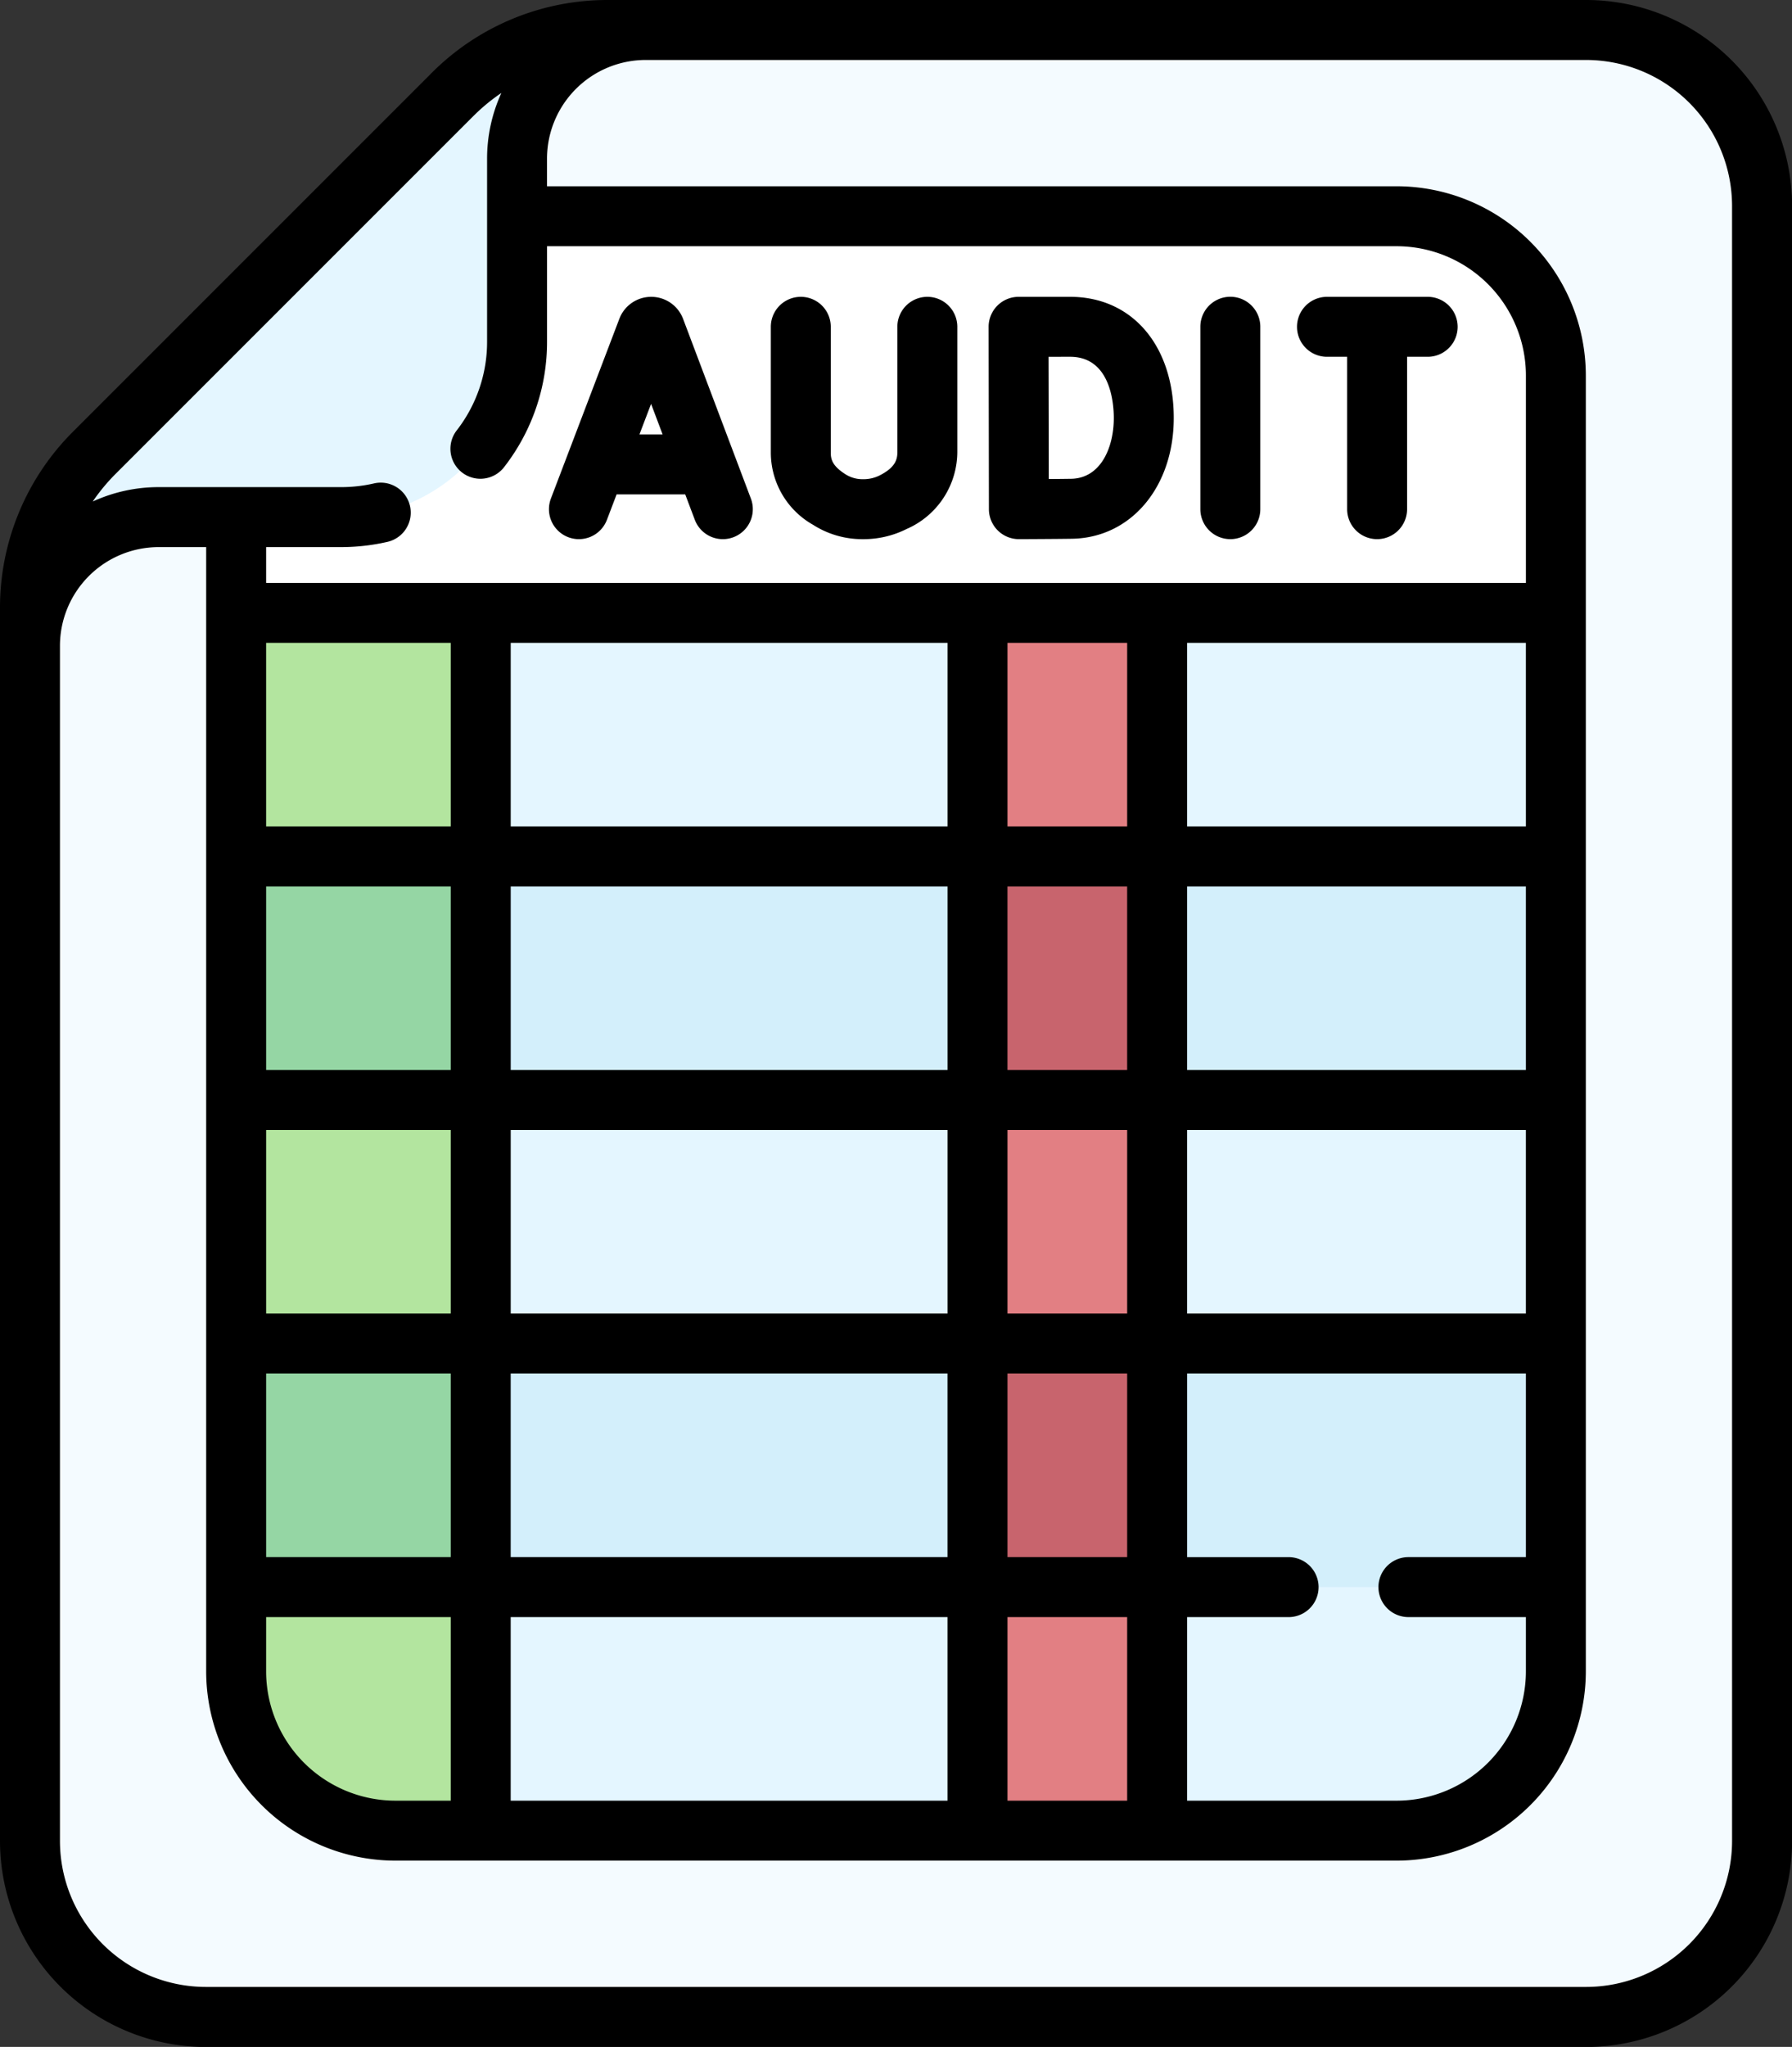 <svg xmlns="http://www.w3.org/2000/svg" width="121.848" height="139.144" viewBox="0 0 121.848 139.144">
  <rect x="0" y="0" width="121.848" height="139.144" fill="#333333" stroke="none"/>
  <g id="auditoria" transform="translate(-31.821)">
    <g id="Grupo_56910" data-name="Grupo 56910" transform="translate(33.862 2.038)">
      <path id="Trazado_104104" data-name="Trazado 104104" d="M157.1,19.458V130.607a11.961,11.961,0,0,1-11.96,11.96H51.293a11.96,11.96,0,0,1-11.958-11.96v-83.8a14.946,14.946,0,0,1,4.378-10.569L68.071,11.878A14.937,14.937,0,0,1,78.64,7.5h66.5A11.958,11.958,0,0,1,157.1,19.458Z" transform="translate(-39.334 -7.5)" fill="#f4fbff"/>
      <path id="Trazado_104105" data-name="Trazado 104105" d="M180.639,64.917v88.09a10.828,10.828,0,0,1-10.827,10.827h-68.08a10.828,10.828,0,0,1-10.827-10.827V74.543L110,54.09h59.81a10.828,10.828,0,0,1,10.827,10.827Z" transform="translate(-76.889 -41.428)" fill="#e4f6ff"/>
      <path id="Trazado_104106" data-name="Trazado 104106" d="M140.432,214.223h76.275V230.78H140.432Z" transform="translate(-112.956 -158.043)" fill="#d3effb"/>
      <path id="Trazado_104107" data-name="Trazado 104107" d="M140.432,336.066h76.275v16.557H140.432Z" transform="translate(-112.956 -246.773)" fill="#d3effb"/>
      <path id="Trazado_104108" data-name="Trazado 104108" d="M276.385,153.3H288.6v82.783H276.385Z" transform="translate(-211.962 -113.677)" fill="#e27f83"/>
      <path id="Trazado_104109" data-name="Trazado 104109" d="M107.534,153.3v82.783h-5.8A10.828,10.828,0,0,1,90.9,225.255V153.3Z" transform="translate(-76.889 -113.677)" fill="#b3e59f"/>
      <path id="Trazado_104110" data-name="Trazado 104110" d="M90.9,214.22h16.629v16.556H90.9Z" transform="translate(-76.889 -158.041)" fill="#95d6a4"/>
      <path id="Trazado_104111" data-name="Trazado 104111" d="M90.9,336.066h16.629v16.556H90.9Z" transform="translate(-76.889 -246.773)" fill="#95d6a4"/>
      <path id="Trazado_104112" data-name="Trazado 104112" d="M276.385,214.22H288.6v16.556H276.385Z" transform="translate(-211.962 -158.041)" fill="#c8646d"/>
      <path id="Trazado_104113" data-name="Trazado 104113" d="M276.385,336.07H288.6v16.556H276.385Z" transform="translate(-211.962 -246.776)" fill="#c8646d"/>
      <path id="Trazado_104114" data-name="Trazado 104114" d="M180.639,64.917V81.052H90.9V64.917a10.785,10.785,0,0,1,2.367-6.756l1.7-1.7a10.785,10.785,0,0,1,6.756-2.367h68.08A10.828,10.828,0,0,1,180.639,64.917Z" transform="translate(-76.889 -41.428)" fill="#fff"/>
      <path id="Trazado_104115" data-name="Trazado 104115" d="M39.33,46.809v2.552a8.746,8.746,0,0,1,8.745-8.745H60.487A11.958,11.958,0,0,0,72.445,28.658V16.246A8.746,8.746,0,0,1,81.19,7.5H78.638a14.959,14.959,0,0,0-10.572,4.378L43.708,36.238A14.959,14.959,0,0,0,39.33,46.809Z" transform="translate(-39.33 -7.501)" fill="#e4f6ff"/>
    </g>
    <g id="Grupo_56911" data-name="Grupo 56911" transform="translate(31.821)">
      <path id="Trazado_104116" data-name="Trazado 104116" d="M139.672,0H73.166A16.874,16.874,0,0,0,61.155,4.975c-.023.023-.045.045-.066.069L36.795,29.335a16.89,16.89,0,0,0-4.974,12.014v83.8a14.013,14.013,0,0,0,14,14h93.855a14.013,14.013,0,0,0,14-14V14a14.013,14.013,0,0,0-14-14ZM64.037,7.86,64.1,7.8a12.748,12.748,0,0,1,1.814-1.482,10.718,10.718,0,0,0-.973,4.469V23.2a9.806,9.806,0,0,1-2.056,6.046,2.038,2.038,0,1,0,3.226,2.491,13.847,13.847,0,0,0,2.906-8.537V16.738h57.77a8.8,8.8,0,0,1,8.789,8.789v14.1H49.917V37.191h5.1a14.127,14.127,0,0,0,3.148-.356,2.038,2.038,0,0,0-.909-3.974,10.047,10.047,0,0,1-2.239.253H42.608a10.718,10.718,0,0,0-4.483.98,13.054,13.054,0,0,1,1.553-1.878Zm71.537,81.433H112.539V76.813h23.035ZM49.917,60.257H62.469v12.48H49.917Zm46.331,12.48h-29.7V60.257h29.7v12.48Zm4.076-12.48h8.138v12.48h-8.138ZM96.248,76.813v12.48h-29.7V76.813Zm-46.331,0H62.469v12.48H49.917Zm0,16.556H62.469V105.85H49.917Zm16.629,0h29.7V105.85h-29.7Zm33.779,0h8.138V105.85h-8.138Zm0-4.076V76.813h8.138v12.48Zm35.25-16.556H112.539V60.257h23.035Zm0-16.557H112.539V43.7h23.035Zm-27.112,0h-8.138V43.7h8.138Zm-12.215,0h-29.7V43.7h29.7V56.18Zm-33.779,0H49.916V43.7H62.469ZM49.917,109.927H62.469v12.479H58.705a8.8,8.8,0,0,1-8.789-8.789Zm16.629,0h29.7v12.479h-29.7Zm33.779,0h8.138v12.479h-8.138Zm12.215,0h6.9a2.038,2.038,0,0,0,0-4.076h-6.9V93.369h23.035V105.85h-7.988a2.038,2.038,0,1,0,0,4.076h7.988v3.691a8.8,8.8,0,0,1-8.789,8.789H112.539Zm37.054,15.221a9.932,9.932,0,0,1-9.921,9.92H45.818a9.931,9.931,0,0,1-9.92-9.92V43.964c0-.022,0-.043,0-.066a6.715,6.715,0,0,1,6.707-6.707H45.84v76.426a12.88,12.88,0,0,0,12.865,12.865h68.08a12.88,12.88,0,0,0,12.865-12.865V25.527a12.88,12.88,0,0,0-12.865-12.865H69.015V10.784a6.715,6.715,0,0,1,6.707-6.707h63.95A9.932,9.932,0,0,1,149.593,14Z" transform="translate(-31.821)"/>
      <path id="Trazado_104117" data-name="Trazado 104117" d="M170.478,90.587a2.038,2.038,0,0,0,2.63-1.179l.659-1.731h4.665l.651,1.725a2.038,2.038,0,0,0,3.814-1.439l-4.612-12.222-.022-.055a2.311,2.311,0,0,0-2.145-1.437h0a2.312,2.312,0,0,0-2.145,1.441l-.018.046L169.3,87.957A2.038,2.038,0,0,0,170.478,90.587Zm6.416-6.987H175.32l.791-2.075Z" transform="translate(-131.84 -54.07)"/>
      <path id="Trazado_104118" data-name="Trazado 104118" d="M334.188,90.72a2.038,2.038,0,0,0,2.038-2.038v-12.4a2.038,2.038,0,0,0-4.076,0v12.4A2.038,2.038,0,0,0,334.188,90.72Z" transform="translate(-250.531 -54.07)"/>
      <path id="Trazado_104119" data-name="Trazado 104119" d="M279.182,88.689a2.038,2.038,0,0,0,2.038,2.031h.008c.106,0,2.613-.01,3.616-.027,4-.07,6.906-3.522,6.906-8.209,0-4.926-2.831-8.236-7.044-8.236H281.2a2.038,2.038,0,0,0-2.038,2.042Zm5.524-10.365c2.754,0,2.967,3.184,2.967,4.16,0,2.032-.9,4.1-2.9,4.133-.36.006-.937.012-1.522.016,0-1.416-.012-6.832-.015-8.308Z" transform="translate(-211.94 -54.07)"/>
      <path id="Trazado_104120" data-name="Trazado 104120" d="M227.528,89.747a6.189,6.189,0,0,0,3.379.974h.011a6.508,6.508,0,0,0,2.957-.686,5.738,5.738,0,0,0,3.458-5.227V76.286a2.038,2.038,0,0,0-4.076,0v8.521c0,.506-.147,1.048-1.215,1.586a2.437,2.437,0,0,1-1.123.251h0a2.149,2.149,0,0,1-1.19-.333c-.927-.592-1-1.045-1-1.495v-8.53a2.038,2.038,0,1,0-4.076,0v8.53A5.642,5.642,0,0,0,227.528,89.747Z" transform="translate(-172.24 -54.07)"/>
      <path id="Trazado_104121" data-name="Trazado 104121" d="M358.368,78.324h1.371V88.682a2.038,2.038,0,1,0,4.076,0V78.324h1.4a2.038,2.038,0,0,0,0-4.076h-6.846a2.038,2.038,0,0,0,0,4.076Z" transform="translate(-268.14 -54.07)"/>
    </g>
  </g>
</svg>
